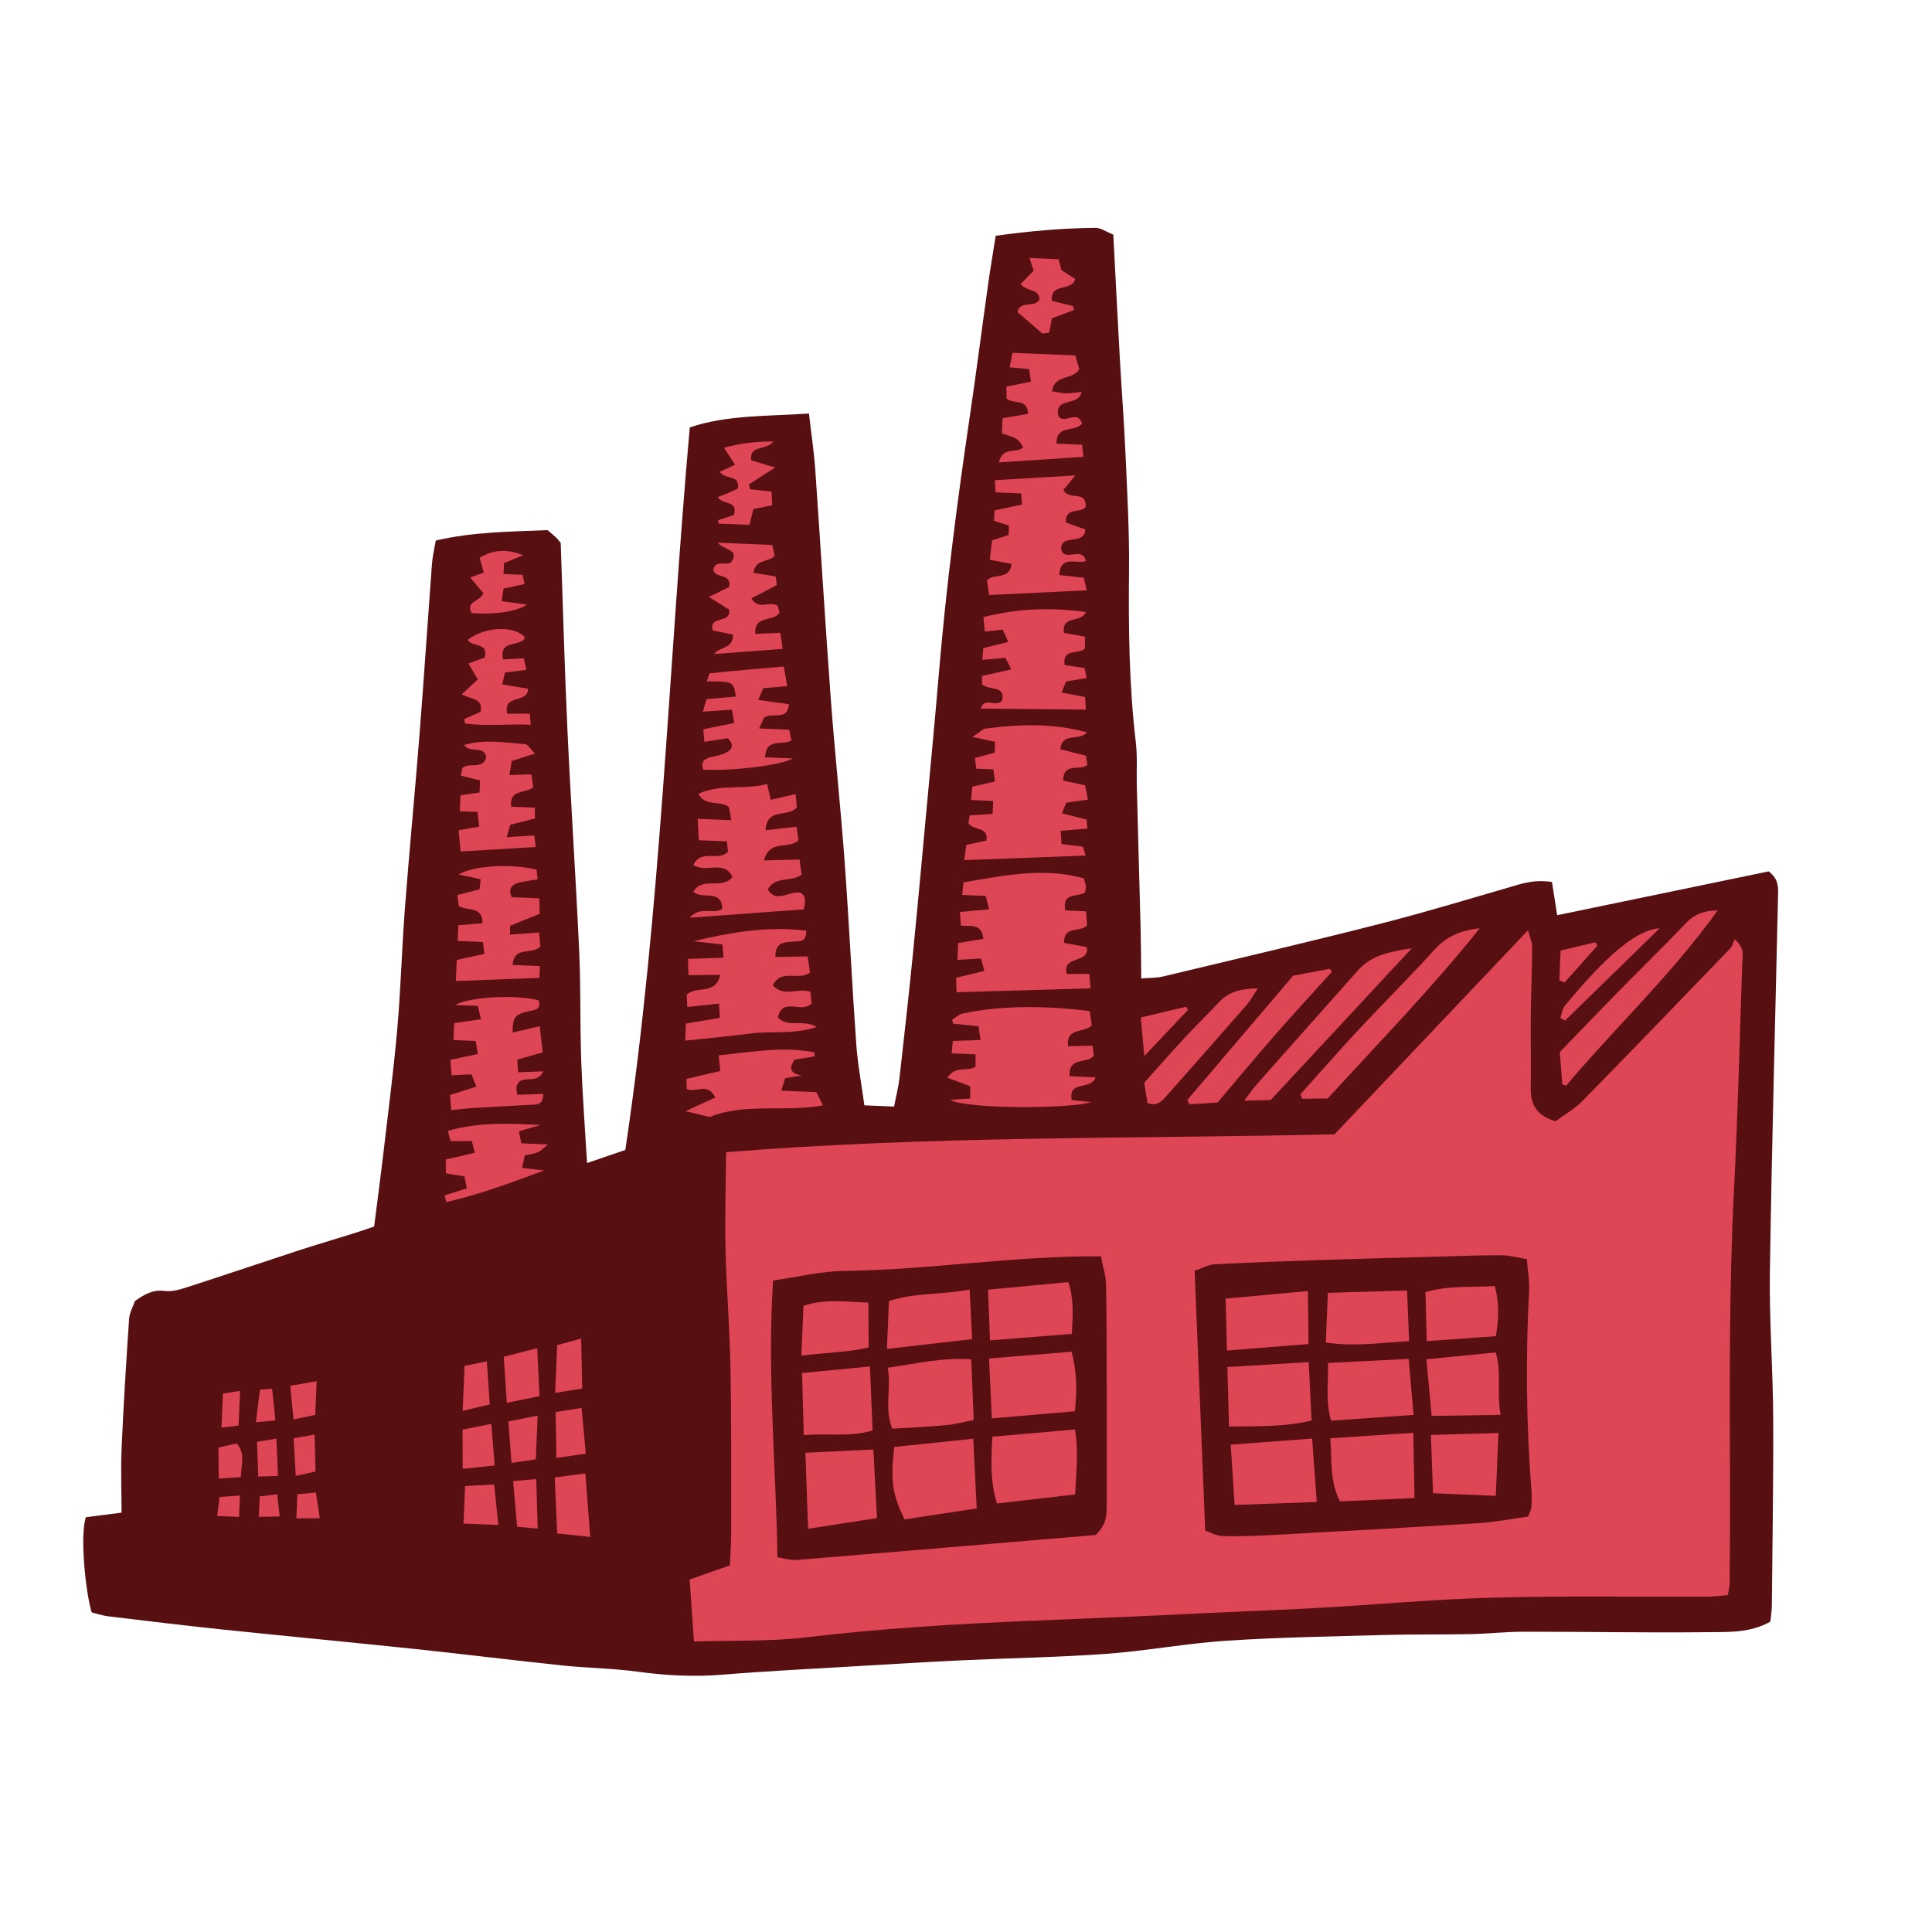 <svg version="1.1" id="svg" xmlns="http://www.w3.org/2000/svg" xmlns:xlink="http://www.w3.org/1999/xlink" x="0px" y="0px"
	 width="200px" height="200px" viewBox="0 0 200 200" enable-background="new 0 0 200 200" xml:space="preserve">
<path class="stroke" fill="#580f12"  d="M183.087,90.206c-7.122,1.476-14.449,2.995-21.89,4.536c-0.192-1.227-0.355-2.275-0.537-3.438
	c-1.278-0.207-2.382-0.044-3.506,0.281c-4.731,1.37-9.445,2.81-14.216,4.028c-7.486,1.911-15.011,3.671-22.526,5.468
	c-0.685,0.164-1.417,0.137-2.27,0.21c-0.022-1.831-0.023-3.395-0.062-4.958c-0.126-4.997-0.271-9.993-0.4-14.99
	c-0.04-1.506,0.075-3.028-0.102-4.516c-0.704-5.932-0.763-11.876-0.702-17.839c0.041-4.027-0.192-8.059-0.369-12.084
	c-0.141-3.216-0.395-6.426-0.574-9.641c-0.239-4.295-0.454-8.594-0.684-12.977c-0.758-0.302-1.304-0.705-1.844-0.7
	c-3.47,0.03-6.916,0.348-10.33,0.821c-0.289,1.827-0.556,3.37-0.772,4.92c-0.648,4.612-1.238,9.232-1.919,13.838
	c-1.301,8.808-2.443,17.633-3.189,26.508c-0.379,4.505-0.808,9.006-1.225,13.507c-0.479,5.182-0.948,10.365-1.463,15.543
	c-0.428,4.292-0.905,8.58-1.392,12.865c-0.105,0.936-0.348,1.854-0.562,2.965c-1.052-0.044-1.957-0.083-3.073-0.13
	c-0.295-2.176-0.693-4.255-0.842-6.353c-0.447-6.285-0.743-12.582-1.202-18.866c-0.414-5.667-1.025-11.319-1.443-16.986
	c-0.579-7.853-1.043-15.713-1.596-23.567c-0.132-1.889-0.418-3.768-0.654-5.842c-4.328,0.288-8.482,0.135-12.339,1.436
	c-2.226,25.091-2.963,50.021-6.67,74.795c-1.238,0.423-2.421,0.829-3.963,1.358c-0.222-3.792-0.485-7.19-0.604-10.595
	c-0.132-3.762-0.035-7.533-0.208-11.293c-0.35-7.656-0.863-15.305-1.219-22.961c-0.298-6.426-0.467-12.859-0.694-19.344
	c-0.153-0.179-0.313-0.4-0.507-0.588c-0.24-0.233-0.508-0.438-0.863-0.74c-3.824,0.165-7.693,0.171-11.565,1.081
	c-0.157,0.935-0.338,1.659-0.393,2.393c-0.438,5.876-0.822,11.754-1.285,17.628c-0.473,6.003-1.053,11.997-1.513,18.001
	c-0.32,4.166-0.426,8.35-0.792,12.511c-0.382,4.359-0.951,8.703-1.459,13.052c-0.286,2.439-0.614,4.874-0.938,7.427
	c-0.666,0.224-1.37,0.474-2.082,0.697c-1.958,0.613-3.929,1.189-5.879,1.826c-3.771,1.231-7.528,2.51-11.304,3.728
	c-0.772,0.249-1.631,0.521-2.401,0.418c-1.229-0.165-2.103,0.337-3.097,1.045c-0.193,0.57-0.56,1.202-0.604,1.855
	c-0.301,4.44-0.578,8.883-0.773,13.33c-0.098,2.235-0.009,4.48-0.004,6.718c-1.43,0.182-2.617,0.335-3.696,0.473
	c-0.64,1.941-0.024,7.766,0.595,9.851c0.535,0.13,1.121,0.337,1.722,0.41c3.944,0.474,7.889,0.953,11.84,1.367
	c6.609,0.691,13.227,1.311,19.835,2.007c5.107,0.538,10.203,1.176,15.311,1.711c2.586,0.27,5.202,0.292,7.775,0.642
	c2.933,0.4,5.84,0.558,8.798,0.316c4.64-0.376,9.293-0.607,13.94-0.883c3.619-0.216,7.238-0.435,10.859-0.605
	c4.99-0.235,9.991-0.309,14.971-0.672c4.16-0.303,8.285-1.087,12.446-1.358c5.458-0.355,10.934-0.443,16.403-0.594
	c2.94-0.082,5.883-0.029,8.825-0.088c1.847-0.037,3.691-0.249,5.538-0.249c6.298-0.004,12.597,0.119,18.894,0.048
	c2.209-0.025,4.521,0.112,6.624-1.096c0.057-0.599,0.149-1.138,0.154-1.676c0.06-6.508,0.173-13.016,0.138-19.524
	c-0.026-4.999-0.415-9.998-0.34-14.993c0.192-12.948,0.552-25.895,0.84-38.842C184.08,91.949,184.184,91.023,183.087,90.206z"/>
<path fill-rule="evenodd" clip-rule="evenodd" fill="#de4555" class="fill" d="M71.84,169.931c-0.168-2.41-0.306-4.373-0.448-6.415
	c1.278-0.453,2.614-0.926,4.168-1.475c0.044-1.038,0.128-2.114,0.128-3.19c-0.003-5.683,0.037-11.366-0.067-17.048
	c-0.076-4.171-0.415-8.335-0.515-12.507c-0.078-3.271,0.033-6.543,0.062-10.022c21.07-1.702,41.924-1.377,62.976-1.847
	c6.516-6.87,13.146-13.859,20.033-21.123c0.203,0.765,0.437,1.239,0.433,1.71c-0.016,2.397-0.119,4.793-0.144,7.19
	c-0.026,2.467,0.039,4.935-0.003,7.401c-0.029,1.721,0.61,2.905,2.569,3.467c0.855-0.637,1.943-1.25,2.784-2.105
	c5.128-5.223,10.204-10.497,15.281-15.77c0.232-0.241,0.313-0.625,0.475-0.964c1.104,0.951,0.808,1.75,0.785,2.43
	c-0.256,7.807-0.455,15.617-0.851,23.416c-0.525,10.341-0.45,20.684-0.416,31.029c0.012,3.289-0.015,6.577-0.039,9.865
	c-0.001,0.329-0.105,0.658-0.19,1.15c-0.768,0.059-1.501,0.161-2.235,0.164c-7.329,0.029-14.661-0.098-21.984,0.099
	c-6.081,0.163-12.15,0.72-18.227,1.064c-3.688,0.208-7.381,0.342-11.07,0.513c-2.666,0.123-5.33,0.26-7.995,0.376
	c-3.624,0.159-7.248,0.301-10.871,0.456c-7.655,0.327-15.294,0.778-22.914,1.691C79.719,169.945,75.801,169.8,71.84,169.931z
	 M113.963,130.049c-9.031-0.056-17.783,1.418-26.604,1.517c-2.361,0.026-4.715,0.62-7.327,0.989
	c-0.634,9.655,0.305,19.09,0.448,28.656c0.795,0.118,1.4,0.324,1.985,0.277c10.421-0.852,20.839-1.734,30.933-2.583
	c1.152-1.052,1.173-2.068,1.169-3.115c-0.015-3.211,0.007-6.422,0.001-9.632c-0.006-4.383,0.002-8.766-0.065-13.147
	C114.489,132.094,114.179,131.18,113.963,130.049z M123.668,131.549c0.364,8.929,0.724,17.735,1.097,26.891
	c0.481,0.162,1.138,0.556,1.803,0.575c1.776,0.048,3.558-0.026,5.334-0.122c7.036-0.383,14.073-0.768,21.105-1.213
	c1.747-0.11,3.481-0.455,5.172-0.685c0.165-0.43,0.322-0.678,0.345-0.935c0.046-0.543,0.063-1.097,0.02-1.639
	c-0.547-6.905-0.617-13.815-0.256-20.732c0.056-1.065-0.139-2.145-0.228-3.347c-0.993-0.161-1.784-0.391-2.577-0.396
	c-2.051-0.012-4.103,0.069-6.154,0.125c-4.105,0.113-8.212,0.22-12.318,0.355c-3.759,0.124-7.518,0.259-11.274,0.454
	C125.108,130.913,124.497,131.271,123.668,131.549z"/>
<path fill-rule="evenodd" clip-rule="evenodd" fill="#de4555" class="fill" d="M112.76,100.817c0.056,0.579,0.1,1.035,0.144,1.495
	c-4.624,0.134-9.171,0.266-13.882,0.404c-0.015-0.415-0.033-0.917-0.054-1.502c0.993-0.235,1.891-0.448,2.936-0.696
	c-0.13-0.483-0.226-0.834-0.35-1.296c-0.819,0.047-1.552,0.09-2.441,0.143c0.024-0.567,0.047-1.119,0.074-1.747
	c0.917-0.15,1.736-0.284,2.618-0.428c-0.199-1.691-1.377-1.239-2.339-1.375c-0.03-0.458-0.057-0.88-0.092-1.405
	c1.045-0.098,1.959-0.183,3.018-0.282c-0.143-0.565-0.236-0.934-0.349-1.381c-0.799-0.034-1.533-0.065-2.439-0.104
	c0.048-0.473,0.084-0.832,0.132-1.305c4.169-0.687,8.242-1.584,12.45-0.418c0.087,0.307,0.191,0.556,0.221,0.816
	c0.022,0.192-0.05,0.396-0.088,0.646c-0.698,0.521-2.436-0.066-2.03,1.865c0.68,0.029,1.335,0.057,2.144,0.091
	c0.042,0.604,0.075,1.104,0.1,1.467c-0.77,0.778-2.385-0.053-2.384,1.797c0.793,0.15,1.555,0.294,2.351,0.444
	c0.348,1.768-2.603,0.785-2.061,2.784C111.098,100.825,111.806,100.822,112.76,100.817z"/>
<path fill-rule="evenodd" clip-rule="evenodd" fill="#de4555" class="fill" d="M99.809,89.042c0.072-0.508,0.142-1.01,0.223-1.58
	c0.741-0.161,1.389-0.302,2.084-0.452c0.247-1.499-1.394-0.98-1.865-1.802c0.03-0.185,0.07-0.439,0.129-0.798
	c0.771-0.052,1.502-0.101,2.377-0.16c0.017-0.409,0.034-0.827,0.055-1.334c-0.809-0.034-1.472-0.062-2.288-0.096
	c0.047-0.474,0.089-0.902,0.137-1.393c0.812-0.183,1.525-0.344,2.33-0.525c-0.055-0.431-0.102-0.81-0.157-1.257
	c-0.618-0.026-1.144-0.049-1.77-0.075c-0.047-0.377-0.087-0.688-0.138-1.098c0.726-0.199,1.359-0.374,2.043-0.562
	c0.016-0.377,0.03-0.703,0.047-1.114c-0.642-0.14-1.266-0.277-2.343-0.514c0.701-0.447,1.031-0.822,1.401-0.868
	c3.442-0.432,6.877-0.584,10.469,0.406c-0.894,0.953-2.558-0.084-2.785,1.739c0.857,0.217,1.693,0.429,2.659,0.674
	c0.043,0.282,0.093,0.595,0.148,0.944c-0.761,0.68-2.49-0.337-2.507,1.629c0.673,0.144,1.366,0.293,2.26,0.484
	c0.088,0.413,0.19,0.892,0.315,1.484c-0.847,0.12-1.505,0.212-2.247,0.317c-0.119,0.285-0.239,0.578-0.456,1.101
	c0.895,0.226,1.663,0.42,2.554,0.646c0.022,0.255,0.049,0.561,0.083,0.945c-0.953,0.076-1.81,0.145-2.768,0.221
	c0.036,0.547,0.061,0.917,0.09,1.366c0.777,0.1,1.442,0.186,2.222,0.285c0.082,0.278,0.167,0.568,0.269,0.913
	C108.15,88.729,104.05,88.883,99.809,89.042z"/>
<path fill-rule="evenodd" clip-rule="evenodd" fill="#de4555" class="fill" d="M98.357,113.852c0.646-0.042,1.291-0.084,2.092-0.137
	c-0.009-0.488-0.018-0.908-0.025-1.276c-0.847-0.313-1.542-0.572-2.348-0.871c0.82-1.284,1.971-0.59,2.915-1.133
	c-0.001-0.336-0.003-0.764-0.005-1.29c-0.855-0.036-1.584-0.067-2.47-0.104c0.043-0.474,0.077-0.836,0.118-1.281
	c0.968-0.035,1.831-0.066,2.872-0.104c-0.084-0.565-0.146-0.977-0.211-1.414c-0.967-0.102-1.803-0.189-2.639-0.279
	c-0.03-0.134-0.06-0.268-0.089-0.402c0.353-0.22,0.68-0.56,1.062-0.639c4.332-0.897,8.682-0.798,13.175-0.259
	c0.084,0.577,0.159,1.078,0.219,1.481c-0.808,0.846-2.672,0.149-2.464,2.168c0.85-0.022,1.637-0.043,2.541-0.067
	c0.057,0.423,0.105,0.791,0.141,1.06c-0.783,0.862-2.656,0.048-2.513,2.106c0.863,0.036,1.69,0.071,2.688,0.114
	c-0.485,1.39-2.862,0.257-2.469,2.35c0.612,0.065,1.262,0.136,1.991,0.214C110.927,114.796,99.988,114.834,98.357,113.852z"/>
<path fill-rule="evenodd" clip-rule="evenodd" fill="#de4555" class="fill" d="M83.608,99.01c0.082,0.551,0.167,1.128,0.245,1.658
	c-1.16,0.915-3.005-0.441-3.845,1.334c1.129,1.255,2.53,0.242,3.884,0.654c0.044,0.416,0.097,0.904,0.13,1.211
	c-1.039,1.119-2.999-0.729-3.492,1.455c1.049,1.13,2.531,0.141,4.03,0.988c-2.468,0.818-4.689,0.396-6.818,0.674
	c-2.219,0.288-4.45,0.488-6.809,0.742c0.026-0.625,0.048-1.135,0.074-1.768c1.152-0.192,2.269-0.379,3.512-0.588
	c-0.031-0.562-0.056-0.983-0.083-1.479c-1.142,0.122-2.146,0.229-3.292,0.353c-0.023-0.526-0.042-0.957-0.056-1.272
	c1.029-0.986,2.967,0.117,3.469-2.057c-1.145,0.011-2.125,0.02-3.282,0.03c-0.019-0.523-0.036-1.012-0.059-1.68
	c1.304-0.046,2.438-0.085,3.683-0.129c-0.04-0.474-0.07-0.843-0.115-1.368c-1.053-0.117-2.023-0.225-2.994-0.333
	c3.85-0.928,7.692-1.571,11.672-1.098c0.046,1.289-0.794,1.085-1.397,1.14c-0.896,0.082-1.829,0.058-1.795,1.589
	C81.369,99.048,82.422,99.03,83.608,99.01z"/>
<path fill-rule="evenodd" clip-rule="evenodd" fill="#de4555" class="fill" d="M83.198,94.138c-3.828,0.281-7.606,0.558-11.826,0.867
	c1.227-1.284,2.358-0.277,3.391-0.911c-0.003-2.101-2.116-0.926-2.982-1.787c0.923-1.627,2.945-0.148,4.043-1.522
	c-0.843-1.838-2.736-0.343-4.047-1.25c0.774-1.671,2.582-0.333,3.584-1.354c-0.026-0.257-0.066-0.632-0.112-1.079
	c-0.977-0.041-1.845-0.077-2.915-0.123c-0.035-0.685-0.068-1.331-0.113-2.217c1.183,0.05,2.234,0.095,3.491,0.148
	c-0.127-0.679-0.205-1.093-0.255-1.36c-0.981-0.761-2.366,0.035-3.17-1.38c2.382-1.064,4.808-0.375,7.126-1.009
	c0.147,0.652,0.245,1.083,0.371,1.636c0.851-0.197,1.613-0.375,2.568-0.595c0.063,0.594,0.114,1.075,0.146,1.362
	c-0.961,1.135-3.096-0.036-3.246,2.375c1.099-0.122,2.073-0.23,3.207-0.356c0.076,0.551,0.144,1.039,0.195,1.407
	c-1.051,0.996-2.986-0.15-3.565,2.08c1.299-0.031,2.401-0.058,3.678-0.088c0.078,0.552,0.156,1.102,0.221,1.568
	c-1.149,0.817-2.702,0.093-3.518,1.524c0.919,1.45,2.06,0.191,3.341,0.323C83.444,92.664,83.396,93.351,83.198,94.138z"/>
<path fill-rule="evenodd" clip-rule="evenodd" fill="#de4555" class="fill" d="M111.328,49.214c-0.588,0.71-0.944,1.139-1.239,1.495
	c0.525,1.164,2.409-0.015,2.299,1.75c-0.485,0.737-2.111-0.06-2.054,1.634c0.605,0.213,1.266,0.445,2.015,0.709
	c-0.05,1.723-2.518,0.399-2.499,2.012c0.295,1.475,2.195-0.362,2.558,1.262c-0.974,0.378-2.578-0.71-2.768,1.449
	c0.847,0.093,1.625,0.179,2.556,0.281c0.083,0.37,0.177,0.791,0.293,1.305c-3.396,0.164-6.652,0.32-10.101,0.485
	c-0.065-0.461-0.144-1.027-0.215-1.529c0.76-0.785,2.301,0.044,2.549-1.688c-0.709-0.135-1.398-0.267-2.263-0.432
	c0.074-0.625,0.149-1.272,0.235-2c0.592-0.196,1.15-0.381,1.717-0.569c0.014-0.34,0.025-0.604,0.041-0.977
	c-0.505-0.157-0.994-0.308-1.549-0.479c0.014-0.326,0.027-0.651,0.046-1.081c0.903-0.193,1.821-0.389,2.859-0.611
	c-0.036-0.406-0.065-0.764-0.1-1.151c-0.939-0.04-1.734-0.073-2.655-0.112c-0.017-0.346-0.031-0.653-0.06-1.258
	C105.73,49.548,108.365,49.39,111.328,49.214z"/>
<path fill-rule="evenodd" clip-rule="evenodd" fill="#de4555" class="fill" d="M103.809,65.183c-0.667,0.069-1.198,0.125-1.866,0.193
	c-0.048-0.493-0.089-0.927-0.143-1.493c3.534-0.909,6.981-1.011,10.621-0.535c-0.542,1.211-2.551,0.284-2.279,2.172
	c0.669,0.118,1.368,0.243,2.175,0.386c0.001,0.447,0.002,0.833,0.004,1.23c-0.646,0.658-2.358-0.093-2.117,1.709
	c0.661,0.098,1.317,0.196,2.074,0.31c0.062,0.299,0.126,0.611,0.215,1.038c-0.731,0.12-1.383,0.227-2.136,0.35
	c-0.125,0.311-0.265,0.659-0.46,1.145c0.87,0.169,1.581,0.307,2.429,0.471c0.025,0.409,0.052,0.842,0.08,1.298
	c-3.675-0.035-7.23-0.069-10.882-0.104c0.439-1.278,1.52-0.073,2.204-0.819c0.424-1.633-1.404-1.025-2.059-1.693
	c-0.003-0.225-0.006-0.484-0.01-0.865c0.978-0.22,1.919-0.431,3.025-0.68c-0.277-0.555-0.419-0.84-0.597-1.196
	c-0.783,0.065-1.512,0.127-2.408,0.202c0.043-0.463,0.077-0.821,0.114-1.215c0.864-0.209,1.639-0.398,2.585-0.629
	C104.152,65.953,103.98,65.569,103.809,65.183z"/>
<path fill-rule="evenodd" clip-rule="evenodd" fill="#de4555" class="fill" d="M56.182,108.939c-1.044,0.299-1.808,0.518-2.639,0.756
	c0.041,0.531,0.069,0.905,0.1,1.305c0.878-0.032,1.638-0.061,2.612-0.096c-0.653,1.271-1.663,0.522-2.478,1.048
	c-0.032,0.049-0.237,0.254-0.299,0.495c-0.06,0.235,0.028,0.508,0.062,0.88c0.933-0.03,1.777-0.059,2.686-0.088
	c0.038,1.213-0.729,1.097-1.374,1.134c-1.979,0.111-3.958,0.211-5.936,0.331c-0.675,0.041-1.347,0.126-2.198,0.208
	c-0.049-0.548-0.092-1.036-0.138-1.562c0.975-0.306,1.795-0.564,2.741-0.861c-0.211-0.516-0.355-0.865-0.521-1.274
	c-0.671,0.035-1.269,0.065-2.054,0.106c-0.042-0.543-0.079-1.026-0.124-1.605c0.991-0.211,1.84-0.392,2.839-0.605
	c-0.08-0.492-0.147-0.904-0.219-1.345c-0.801-0.033-1.471-0.062-2.3-0.097c0.024-0.579,0.048-1.139,0.074-1.758
	c0.946-0.136,1.793-0.258,2.773-0.398c-0.129-0.551-0.215-0.919-0.323-1.377c-0.768-0.032-1.469-0.062-2.363-0.1
	c1.567-0.875,6.489-1.088,8.654-0.48c0.297,0.902-0.284,0.976-0.955,1.118c-1.512,0.318-1.738,0.637-1.738,2.212
	c0.852-0.198,1.68-0.39,2.808-0.651C55.983,107.195,56.077,108.019,56.182,108.939z"/>
<path fill-rule="evenodd" clip-rule="evenodd" fill="#de4555" class="fill" d="M52.795,96.748c1.064-0.076,1.928-0.137,3.015-0.214
	c0.047,0.533,0.095,1.073,0.127,1.442c-0.924,0.931-2.703-0.102-2.872,1.915c0.958,0.04,1.851,0.078,2.825,0.119
	c-0.02,0.451-0.032,0.764-0.052,1.218c-2.832,0.107-5.657,0.213-8.65,0.327c0.034-0.786,0.06-1.422,0.093-2.185
	c0.924-0.201,1.836-0.399,2.863-0.623c-0.055-0.432-0.103-0.799-0.159-1.231c-0.885-0.038-1.68-0.071-2.607-0.11
	c0.021-0.52,0.043-1.017,0.068-1.626c0.886-0.073,1.667-0.138,2.506-0.208c0.009-1.817-1.55-1.228-2.465-1.772
	c-0.036-0.305-0.082-0.685-0.138-1.148c0.792-0.202,1.499-0.382,2.294-0.584c0.036-0.337,0.07-0.648,0.114-1.054
	c-0.779-0.165-1.471-0.312-2.284-0.483c1.51-0.933,5.414-1.15,8.071-0.505c0.031,0.282,0.065,0.598,0.109,1.002
	c-0.749,0.135-1.418,0.199-2.052,0.386c-0.68,0.199-0.997,0.662-0.635,1.464c0.912,0.039,1.83,0.078,2.865,0.121
	c0.015,0.623,0.026,1.137,0.037,1.612c-1.089,0.431-2.068,0.804-3.026,1.222C52.765,95.866,52.818,96.207,52.795,96.748z"/>
<path fill-rule="evenodd" clip-rule="evenodd" fill="#de4555" class="fill" d="M112.016,43.846c-0.782,0.962-2.67,0.046-2.647,2.078
	c0.882,0.037,1.712,0.073,2.651,0.112c0.042,0.396,0.082,0.759,0.134,1.254c-2.954,0.197-5.768,0.385-8.746,0.583
	c0.373-1.737,1.864-0.874,2.506-1.565c-0.54-0.909-0.54-0.909-2.196-1.438c0.021-0.494,0.043-1.007,0.066-1.575
	c0.944-0.163,1.78-0.307,2.638-0.455c-0.046-1.677-1.521-0.921-2.225-1.598c-0.003-0.292-0.008-0.676-0.014-1.217
	c0.837-0.171,1.614-0.329,2.537-0.519c-0.058-0.403-0.119-0.814-0.189-1.295c-0.711-0.066-1.298-0.121-2.012-0.188
	c0.098-0.501,0.171-0.88,0.292-1.498c2.123,0.089,4.208,0.177,6.502,0.274c0.124,0.423,0.288,0.978,0.413,1.408
	c-0.693,1.223-2.54,0.453-2.828,2.298c0.478,0.075,0.951,0.2,1.426,0.211c0.506,0.01,1.015-0.086,1.63-0.147
	c-0.242,1.57-2.936,0.466-2.363,2.545C110.212,43.925,111.535,42.373,112.016,43.846z"/>
<path fill-rule="evenodd" clip-rule="evenodd" fill="#de4555" class="fill" d="M72.753,73.672c0.186-0.625,0.278-0.934,0.389-1.306
	c1.048-0.089,2.037-0.173,3.04-0.257c-0.269-1.561-0.269-1.561-3.003-1.578c0.122-0.326,0.199-0.823,0.326-0.836
	c2.494-0.261,4.995-0.466,7.633-0.695c0.138,0.777,0.238,1.337,0.361,2.03c-0.914,0.076-1.646,0.139-2.479,0.208
	c-0.136,0.315-0.283,0.656-0.528,1.224c1.158,0.158,2.126,0.291,3.186,0.435c-0.201,1.808-1.639,0.773-2.578,1.39
	c-0.071,0.154-0.251,0.542-0.519,1.122c1.14,0.047,2.066,0.086,3.11,0.13c0.089,0.399,0.168,0.755,0.246,1.108
	c-0.94,0.594-2.651-0.343-2.732,1.746c0.87,0.038,1.708,0.073,2.849,0.121c-1.243,0.746-6.494,1.324-9.25,1.159
	c-0.255-0.719,0.013-1.114,0.753-1.286c0.528-0.122,1.081-0.215,1.56-0.451c0.639-0.314,0.949-0.804,0.217-1.517
	c-0.719,0.113-1.5,0.235-2.417,0.379c-0.042-0.487-0.075-0.856-0.115-1.308c1.08-0.215,2.069-0.412,3.204-0.639
	c-0.083-0.485-0.153-0.898-0.236-1.386C74.778,73.534,73.921,73.593,72.753,73.672z"/>
<path fill-rule="evenodd" clip-rule="evenodd" fill="#de4555" class="fill" d="M73.465,115.631c-0.921-0.221-1.568-0.376-2.503-0.601
	c1.146-0.529,2.093-0.964,3.082-1.42c-0.805-1.625-1.993-0.43-2.951-0.876c-0.007-0.264-0.017-0.581-0.03-1.049
	c1.164-0.27,2.266-0.526,3.501-0.813c-0.057-0.54-0.108-1.035-0.17-1.623c3.309-0.323,6.607-0.961,9.918-0.309
	c0.007,0.138,0.015,0.276,0.023,0.415c-0.708,0.115-1.416,0.229-2.083,0.338c-0.634,0.933-0.404,1.441,0.735,1.641
	c-0.62,0.103-1.117,0.185-1.709,0.282c-0.108,0.35-0.22,0.706-0.401,1.289c1.295,0.056,2.402,0.102,3.638,0.154
	c0.178,0.362,0.372,0.758,0.672,1.373C81.155,115.155,77.106,114.142,73.465,115.631z"/>
<path fill-rule="evenodd" clip-rule="evenodd" fill="#de4555" class="fill" d="M55.382,78.011c-1.05,0.335-1.685,0.538-2.415,0.77
	c-0.069,0.438-0.137,0.87-0.229,1.456c0.832-0.028,1.487-0.049,2.277-0.076c0.067,0.488,0.127,0.924,0.182,1.329
	c-0.787,0.7-2.496,0.153-2.278,2.019c0.791,0.034,1.56,0.066,2.446,0.103c0.004,0.403,0.008,0.715,0.013,1.115
	c-0.86,0.221-1.642,0.422-2.557,0.657c-0.084,0.29-0.186,0.646-0.37,1.282c1.041-0.067,1.877-0.121,2.856-0.185
	c0.054,0.42,0.1,0.776,0.154,1.203c-2.625,0.155-5.112,0.304-7.782,0.463c-0.078-0.847-0.136-1.483-0.202-2.206
	c0.757-0.129,1.344-0.23,2.127-0.365c-0.061-0.539-0.114-1.014-0.17-1.522c-0.703-0.03-1.217-0.051-1.838-0.077
	c0.024-0.565,0.045-1.077,0.069-1.653c0.687-0.1,1.276-0.185,1.979-0.285c0.018-0.426,0.034-0.792,0.053-1.243
	c-0.665-0.168-1.302-0.33-1.985-0.502c0.065-0.345,0.115-0.599,0.152-0.801c0.772-0.625,2.109,0.215,2.476-1.108
	c-0.266-1.289-1.617-0.347-2.306-1.261c2.179-0.637,4.27-0.241,6.335-0.095C54.642,77.048,54.883,77.509,55.382,78.011z"/>
<path fill-rule="evenodd" clip-rule="evenodd" fill="#de4555" class="fill" d="M134.613,113.286c2.042-2.271,4.052-4.571,6.134-6.805
	c2.56-2.746,5.235-5.386,7.75-8.172c1.272-1.411,2.815-2.02,4.688-2.22c-4.912,6.155-10.393,11.781-15.739,17.623
	c-0.892,0.011-1.764,0.02-2.637,0.03C134.744,113.589,134.678,113.438,134.613,113.286z"/>
<path fill-rule="evenodd" clip-rule="evenodd" fill="#de4555" class="fill" d="M81.015,67.173c-2.542,0.191-4.815,0.362-7.09,0.532
	c0.605-0.814,1.947-0.475,1.96-2.007c-0.69-0.143-1.38-0.284-2.103-0.434c-0.439-1.608,1.913-0.631,1.702-2.145
	c-0.515-0.325-1.18-0.747-2.103-1.332c0.924-0.448,1.545-0.75,2.104-1.021c0.276-1.479-1.497-0.834-1.642-1.796
	c0.265-1.141,1.347-0.295,1.878-0.804c0.847-1.316-0.737-1.18-1.434-1.992c2.07,0.087,3.796,0.16,5.649,0.239
	c0.096,0.39,0.187,0.756,0.273,1.111c-0.628,0.727-2.045,0.305-2.198,1.771c0.744,0.125,1.443,0.242,2.287,0.383
	c0.037,0.271,0.081,0.58,0.124,0.887c-0.908,0.474-1.743,0.909-2.639,1.377c0.833,1.33,1.862,0.163,2.728,0.79
	c0.04,0.151,0.124,0.458,0.186,0.689c-0.643,1.039-2.622,0.162-2.519,2.2c0.797-0.036,1.574-0.07,2.603-0.116
	C80.85,66,80.922,66.518,81.015,67.173z"/>
<path fill-rule="evenodd" clip-rule="evenodd" fill="#de4555" class="fill" d="M46.036,123.738c0.729-0.229,1.457-0.458,2.291-0.719
	c-0.082-0.42-0.155-0.794-0.241-1.232c-0.638-0.107-1.222-0.206-1.926-0.323c-0.004-0.457-0.01-0.842-0.017-1.429
	c0.981-0.228,1.934-0.448,3.006-0.696c-0.104-0.413-0.194-0.771-0.305-1.217c-0.751,0.002-1.415,0.005-2.21,0.008
	c-0.068-0.273-0.143-0.573-0.266-1.062c3.194-0.931,6.384-0.767,9.618-0.615c-0.724,0.21-1.447,0.421-2.275,0.662
	c0.092,0.444,0.166,0.803,0.258,1.243c0.925,0.039,1.746,0.074,2.741,0.116c-0.973,0.879-0.973,0.879-2.379,1.115
	c-0.076,0.353-0.166,0.763-0.284,1.305c0.869,0.104,1.574,0.189,2.276,0.274c-3.369,1.244-6.683,2.492-10.131,3.272
	C46.138,124.205,46.088,123.972,46.036,123.738z"/>
<path fill-rule="evenodd" clip-rule="evenodd" fill="#de4555" class="fill" d="M146.154,98.161c-4.945,5.318-9.687,10.417-14.606,15.707
	c-0.601,0.016-1.473,0.04-2.749,0.074c0.588-0.769,0.912-1.253,1.296-1.686c3.494-3.946,6.995-7.885,10.501-11.821
	C142.01,98.848,143.929,98.515,146.154,98.161z"/>
<path fill-rule="evenodd" clip-rule="evenodd" fill="#de4555" class="fill" d="M177.813,94.244c-4.774,6.666-10.592,12.091-15.686,18.148
	c-0.132-0.055-0.263-0.108-0.395-0.163c-0.084-1.055-0.17-2.11-0.267-3.314c1.94-2.007,3.871-4.027,5.827-6.019
	c2.39-2.436,4.836-4.818,7.188-7.29C175.342,94.701,176.293,94.265,177.813,94.244z"/>
<path fill-rule="evenodd" clip-rule="evenodd" fill="#de4555" class="fill" d="M133.867,101.003c1.233-0.234,2.497-0.472,3.76-0.711
	c0.086,0.1,0.171,0.2,0.257,0.3c-1.964,2.176-3.954,4.327-5.882,6.533c-1.981,2.266-3.904,4.585-5.958,7.007
	c-0.929,0.059-1.913,0.121-2.896,0.182c-0.086-0.142-0.171-0.283-0.256-0.424C126.492,109.661,130.093,105.434,133.867,101.003z"/>
<path fill-rule="evenodd" clip-rule="evenodd" fill="#de4555" class="fill" d="M49.464,70.333c-0.347-0.584-0.645-1.088-0.974-1.642
	c0.65-0.24,1.205-0.446,1.69-0.625c0.406-1.659-1.393-1.022-1.749-1.836c1.741-1.387,4.907-1.498,5.92-0.232
	c-0.431,1.032-2.729,0.127-2.276,2.264c0.712-0.04,1.367-0.076,2.147-0.12c0.089,0.389,0.168,0.735,0.273,1.193
	c-0.803,0.106-1.459,0.193-2.218,0.294c-0.088,0.374-0.173,0.731-0.287,1.211c0.967,0.167,1.804,0.312,2.674,0.461
	c0,1.585-2.64,0.498-2.15,2.587c0.707-0.004,1.468-0.008,2.325-0.013c0.03,0.336,0.058,0.648,0.103,1.15
	c-2.349-0.099-4.593,0.176-6.814-0.137c-0.019-0.153-0.039-0.308-0.058-0.462c0.573-0.252,1.146-0.503,1.68-0.738
	c0.292-1.416-0.969-1.271-1.949-1.812C48.415,71.307,48.853,70.9,49.464,70.333z"/>
<path fill-rule="evenodd" clip-rule="evenodd" fill="#de4555" class="fill" d="M118.779,114.184c-0.093-0.601-0.195-1.259-0.325-2.098
	c1.321-1.474,2.664-3.015,4.053-4.514c1.209-1.306,2.482-2.554,3.704-3.849c1.012-1.071,2.266-1.384,3.994-1.405
	c-0.47,0.712-0.74,1.241-1.118,1.674c-2.746,3.146-5.515,6.272-8.277,9.403C120.311,113.961,119.825,114.567,118.779,114.184z"/>
<path fill-rule="evenodd" clip-rule="evenodd" fill="#de4555" class="fill" d="M76.095,48.108c-0.518-0.789-0.8-1.219-1.152-1.756
	c1.631-0.443,3.147-0.652,5.128-0.65c-0.875,1.03-2.486,0.29-2.308,1.95c0.675,0.202,1.4,0.421,2.482,0.746
	c-1.104,0.711-1.914,1.233-2.724,1.754c0.048,0.165,0.095,0.33,0.143,0.494c0.693,0.079,1.388,0.159,2.206,0.252
	c0.021,0.42,0.043,0.861,0.07,1.405c-0.675,0.138-1.255,0.257-1.947,0.398c-0.123,0.489-0.25,0.994-0.413,1.636
	c-1.041-0.044-2.12-0.089-3.199-0.135c-0.016-0.115-0.032-0.23-0.048-0.345c0.57-0.191,1.141-0.382,1.647-0.552
	c0.429-1.563-1.193-1.006-1.681-1.845c0.407-0.158,0.747-0.276,1.076-0.418c0.36-0.156,0.711-0.334,1.012-0.476
	c0.205-1.488-1.209-0.822-1.886-1.726C74.962,48.631,75.447,48.408,76.095,48.108z"/>
<path fill-rule="evenodd" clip-rule="evenodd" fill="#de4555" class="fill" d="M108.896,32.954c-0.099,0.506-0.186,0.958-0.29,1.49
	c-0.304,0.037-0.632,0.077-0.7,0.085c-0.965-0.833-1.753-1.513-2.575-2.222c0.25-1.277,1.804-0.352,2.281-1.329
	c-0.054-1.1-1.289-0.768-1.971-1.564c0.441-0.453,0.864-0.886,1.36-1.396c-0.106-0.333-0.24-0.75-0.42-1.312
	c1.08,0.046,2.008,0.085,3.007,0.127c0.109,0.421,0.206,0.797,0.294,1.139c0.503,0.319,0.981,0.624,1.427,0.908
	c-0.388,1.398-2.591,0.298-2.423,2.262c0.718,0.179,1.459,0.363,2.202,0.546c0.032,0.134,0.063,0.268,0.095,0.403
	C110.497,32.35,109.809,32.61,108.896,32.954z"/>
<path fill-rule="evenodd" clip-rule="evenodd" fill="#de4555" class="fill" d="M52.123,59.42c0.688,0.029,1.28,0.054,1.979,0.083
	c0.057,0.267,0.119,0.565,0.201,0.958c-0.76,0.164-1.409,0.306-2.178,0.472c-0.065,0.436-0.129,0.86-0.194,1.299
	c0.872,0.12,1.594,0.218,2.614,0.357c-1.149,0.77-3.402,1.042-5.72,0.882c-0.666-1.225,0.821-1.142,1.211-2.06
	c-0.357-0.429-0.801-0.961-1.361-1.633c0.463-0.166,0.863-0.308,1.409-0.504c-0.134-0.469-0.271-0.945-0.438-1.531
	c1.385-0.845,2.856-0.949,4.518-0.262c-0.627,0.253-1.252,0.505-1.99,0.803C52.157,58.604,52.142,58.971,52.123,59.42z"/>
<path fill-rule="evenodd" clip-rule="evenodd" fill="#de4555" class="fill" d="M60.599,152.528c0.168,2.227,0.32,4.238,0.497,6.574
	c-1.24-0.129-2.264-0.236-3.414-0.358c-0.087-1.992-0.166-3.808-0.252-5.799C58.542,152.798,59.448,152.68,60.599,152.528z"/>
<path fill-rule="evenodd" clip-rule="evenodd" fill="#de4555" class="fill" d="M55.849,144.532c-1.145,0.232-2.113,0.429-3.382,0.687
	c-0.109-1.636-0.206-3.085-0.319-4.772c1.144-0.291,2.144-0.545,3.465-0.882C55.698,141.362,55.771,142.881,55.849,144.532z"/>
<path fill-rule="evenodd" clip-rule="evenodd" fill="#de4555" class="fill" d="M161.525,105.372c0.153-0.426,0.205-0.938,0.477-1.268
	c4.288-5.203,7.432-7.873,9.803-8.005c-3.437,3.352-6.619,6.455-9.801,9.559C161.844,105.562,161.685,105.467,161.525,105.372z"/>
<path fill-rule="evenodd" clip-rule="evenodd" fill="#de4555" class="fill" d="M48.144,153.833c1.174-0.063,1.983-0.106,3.013-0.163
	c0.139,1.36,0.272,2.675,0.427,4.197c-1.256-0.053-2.354-0.1-3.604-0.152C48.035,156.43,48.087,155.196,48.144,153.833z"/>
<path fill-rule="evenodd" clip-rule="evenodd" fill="#de4555" class="fill" d="M51.21,151.707c-1.278,0.133-2.143,0.223-3.31,0.344
	c-0.007-1.418-0.013-2.672-0.02-4.057c0.985-0.196,1.83-0.365,2.979-0.594C50.982,148.904,51.088,150.21,51.21,151.707z"/>
<path fill-rule="evenodd" clip-rule="evenodd" fill="#de4555" class="fill" d="M57.471,144.196c0.075-1.768,0.137-3.235,0.209-4.95
	c0.625-0.171,1.375-0.377,2.479-0.679c0.039,1.793,0.074,3.369,0.114,5.169C59.376,143.884,58.614,144.009,57.471,144.196z"/>
<path fill-rule="evenodd" clip-rule="evenodd" fill="#de4555" class="fill" d="M60.642,150.482c-1.116,0.164-1.964,0.289-3.04,0.448
	c-0.029-1.653-0.055-3.114-0.085-4.753c0.893-0.143,1.675-0.267,2.693-0.429C60.353,147.318,60.485,148.768,60.642,150.482z"/>
<path fill-rule="evenodd" clip-rule="evenodd" fill="#de4555" class="fill" d="M52.95,151.438c-0.116-1.545-0.211-2.81-0.324-4.295
	c1.001-0.196,1.895-0.371,3.034-0.595c-0.066,1.562-0.124,2.933-0.191,4.518C54.711,151.179,53.905,151.298,52.95,151.438z"/>
<path fill-rule="evenodd" clip-rule="evenodd" fill="#de4555" class="fill" d="M47.895,146.051c0.073-1.744,0.132-3.134,0.197-4.663
	c0.764-0.155,1.448-0.293,2.309-0.467c0.105,1.574,0.194,2.897,0.298,4.466C49.882,145.58,49.073,145.772,47.895,146.051z"/>
<path fill-rule="evenodd" clip-rule="evenodd" fill="#de4555" class="fill" d="M55.66,158.237c-0.82-0.072-1.392-0.123-2.126-0.186
	c-0.14-1.582-0.269-3.046-0.417-4.726c0.858-0.076,1.495-0.132,2.396-0.21C55.563,154.874,55.609,156.46,55.66,158.237z"/>
<path fill-rule="evenodd" clip-rule="evenodd" fill="#de4555" class="fill" d="M118.092,105.33c1.739-0.412,3.22-0.765,4.701-1.116
	c0.063,0.108,0.128,0.217,0.191,0.326c-1.381,1.459-2.76,2.918-4.524,4.782C118.315,107.741,118.215,106.656,118.092,105.33z"/>
<path fill-rule="evenodd" clip-rule="evenodd" fill="#de4555" class="fill" d="M32.634,146.467c-0.72,0.152-1.352,0.287-2.251,0.477
	c-0.115-1.21-0.215-2.24-0.335-3.487c0.953-0.165,1.77-0.306,2.733-0.472C32.728,144.243,32.683,145.293,32.634,146.467z"/>
<path fill-rule="evenodd" clip-rule="evenodd" fill="#de4555" class="fill" d="M161.422,101.479c0.041-0.976,0.083-1.952,0.13-3.084
	c1.164-0.274,2.378-0.559,3.593-0.846c0.074,0.115,0.148,0.229,0.221,0.344c-1.138,1.275-2.275,2.55-3.413,3.826
	C161.776,101.64,161.599,101.56,161.422,101.479z"/>
<path fill-rule="evenodd" clip-rule="evenodd" fill="#de4555" class="fill" d="M30.394,148.889c0.831-0.145,1.352-0.234,2.17-0.376
	c0.036,1.291,0.066,2.463,0.103,3.815c-0.638,0.142-1.188,0.263-2.053,0.454C30.537,151.41,30.47,150.243,30.394,148.889z"/>
<path fill-rule="evenodd" clip-rule="evenodd" fill="#de4555" class="fill" d="M22.617,149.847c0.823-0.185,1.34-0.302,1.889-0.425
	c0.944,1.064,0.448,2.208,0.431,3.484c-0.707,0.048-1.352,0.09-2.292,0.153C22.636,151.922,22.626,150.96,22.617,149.847z"/>
<path fill-rule="evenodd" clip-rule="evenodd" fill="#de4555" class="fill" d="M26.609,149.25c0.711-0.117,1.22-0.2,2.008-0.328
	c0.054,1.33,0.102,2.502,0.158,3.866c-0.736,0.023-1.296,0.041-2.04,0.064C26.689,151.553,26.65,150.435,26.609,149.25z"/>
<path fill-rule="evenodd" clip-rule="evenodd" fill="#de4555" class="fill" d="M23.075,144.262c0.722-0.114,1.171-0.185,1.776-0.279
	c-0.052,1.239-0.099,2.354-0.151,3.592c-0.598,0.072-1.103,0.132-1.774,0.213C22.979,146.564,23.022,145.511,23.075,144.262z"/>
<path fill-rule="evenodd" clip-rule="evenodd" fill="#de4555" class="fill" d="M30.784,154.682c0.565-0.051,1.147-0.103,1.915-0.171
	c0.133,0.872,0.251,1.642,0.407,2.658c-0.835,0.004-1.53,0.007-2.426,0.011C30.716,156.292,30.748,155.535,30.784,154.682z"/>
<path fill-rule="evenodd" clip-rule="evenodd" fill="#de4555" class="fill" d="M22.488,156.933c0.091-0.766,0.153-1.28,0.233-1.968
	c0.699-0.047,1.328-0.091,2.115-0.145c-0.035,0.822-0.061,1.45-0.094,2.208C24.018,156.998,23.383,156.971,22.488,156.933z"/>
<path fill-rule="evenodd" clip-rule="evenodd" fill="#de4555" class="fill" d="M26.913,143.849c0.532-0.034,0.844-0.053,1.258-0.079
	c0.114,1.094,0.217,2.093,0.339,3.271c-0.623,0.059-1.188,0.111-2.022,0.189C26.638,146.032,26.762,145.051,26.913,143.849z"/>
<path fill-rule="evenodd" clip-rule="evenodd" fill="#de4555" class="fill" d="M28.694,154.689c0.091,0.806,0.163,1.437,0.261,2.294
	c-0.838,0.014-1.457,0.024-2.161,0.035c0.032-0.773,0.057-1.355,0.089-2.11C27.438,154.842,27.989,154.775,28.694,154.689z"/>
<path fill-rule="evenodd" clip-rule="evenodd" fill="#de4555" class="fill" d="M92.57,149.785c2.625-0.272,5.31-0.55,8.182-0.847
	c0.119,2.412,0.231,4.687,0.355,7.214c-2.595,0.394-5.062,0.769-7.475,1.134C92.363,154.646,92.18,153.362,92.57,149.785z"/>
<path fill-rule="evenodd" clip-rule="evenodd" fill="#de4555" class="fill" d="M111.299,154.703c-2.812,0.326-5.378,0.624-8.095,0.939
	c-0.681-2.226-0.624-4.429-0.471-6.916c2.892-0.254,5.646-0.496,8.542-0.75C111.68,150.35,111.396,152.433,111.299,154.703z"/>
<path fill-rule="evenodd" clip-rule="evenodd" fill="#de4555" class="fill" d="M100.801,146.992c-1.115,0.218-1.969,0.46-2.837,0.539
	c-1.833,0.166-3.673,0.247-5.591,0.368c-0.865-2.107-0.077-4.145-0.479-6.312c2.956-0.41,5.643-1.088,8.646-0.868
	C100.629,142.87,100.713,144.885,100.801,146.992z"/>
<path fill-rule="evenodd" clip-rule="evenodd" fill="#de4555" class="fill" d="M102.68,146.832c-0.104-2.172-0.194-4.047-0.297-6.201
	c2.933-0.242,5.679-0.467,8.548-0.704c0.549,2.077,0.576,3.994,0.336,6.165C108.469,146.333,105.72,146.569,102.68,146.832z"/>
<path fill-rule="evenodd" clip-rule="evenodd" fill="#de4555" class="fill" d="M90.789,157.152c-2.579,0.4-4.768,0.74-7.137,1.107
	c-0.094-2.71-0.181-5.194-0.274-7.872c2.427-0.116,4.629-0.22,7.031-0.334C90.545,152.572,90.666,154.85,90.789,157.152z"/>
<path fill-rule="evenodd" clip-rule="evenodd" fill="#de4555" class="fill" d="M83.208,148.574c-0.066-2.349-0.121-4.309-0.179-6.436
	c2.313-0.226,4.513-0.44,7.024-0.684c0.098,2.316,0.185,4.389,0.279,6.632C87.887,148.798,85.581,148.327,83.208,148.574z"/>
<path fill-rule="evenodd" clip-rule="evenodd" fill="#de4555" class="fill" d="M102.281,133.506c2.978-0.279,5.611-0.526,8.318-0.78
	c0.598,1.859,0.45,3.527,0.356,5.363c-2.828,0.222-5.581,0.437-8.47,0.663C102.417,137.004,102.354,135.387,102.281,133.506z"/>
<path fill-rule="evenodd" clip-rule="evenodd" fill="#de4555" class="fill" d="M91.813,139.637c0.077-1.827,0.139-3.302,0.208-4.949
	c2.55-0.866,5.345-0.633,8.354-1.19c0.093,1.841,0.173,3.418,0.259,5.131C97.645,138.97,94.892,139.285,91.813,139.637z"/>
<path fill-rule="evenodd" clip-rule="evenodd" fill="#de4555" class="fill" d="M82.958,140.328c0.081-1.914,0.148-3.511,0.218-5.157
	c2.233-0.737,4.378-0.415,6.717-0.319c0.01,1.552,0.019,2.962,0.03,4.645C87.717,140,85.509,140.019,82.958,140.328z"/>
<path fill-rule="evenodd" clip-rule="evenodd" fill="#de4555" class="fill" d="M138.711,155.423c-1.07-2.09-0.826-4.206-0.995-6.531
	c2.841-0.188,5.58-0.371,8.589-0.571c0.043,2.356,0.081,4.421,0.123,6.757C143.721,155.199,141.234,155.31,138.711,155.423z"/>
<path fill-rule="evenodd" clip-rule="evenodd" fill="#de4555" class="fill" d="M136.312,155.489c-2.975,0.104-5.598,0.197-8.507,0.299
	c-0.133-2.073-0.257-4.007-0.402-6.241c2.807-0.21,5.469-0.409,8.427-0.63C135.989,151.088,136.135,153.087,136.312,155.489z"/>
<path fill-rule="evenodd" clip-rule="evenodd" fill="#de4555" class="fill" d="M127.059,141.516c2.964-0.18,5.537-0.336,8.421-0.511
	c0.098,2.012,0.191,3.939,0.294,6.047c-2.856,0.68-5.592,0.588-8.547,0.617C127.169,145.541,127.116,143.608,127.059,141.516z"/>
<path fill-rule="evenodd" clip-rule="evenodd" fill="#de4555" class="fill" d="M145.826,140.671c0.172,1.962,0.329,3.761,0.507,5.8
	c-2.948,0.207-5.699,0.399-8.543,0.598c-0.582-2.007-0.281-3.881-0.307-5.978C140.271,140.951,142.956,140.815,145.826,140.671z"/>
<path fill-rule="evenodd" clip-rule="evenodd" fill="#de4555" class="fill" d="M135.393,133.648c0.025,2.05,0.043,3.66,0.066,5.489
	c-2.861,0.227-5.531,0.438-8.445,0.668c-0.05-1.88-0.093-3.482-0.143-5.374C129.723,134.169,132.386,133.924,135.393,133.648z"/>
<path fill-rule="evenodd" clip-rule="evenodd" fill="#de4555" class="fill" d="M155.342,146.468c-2.559,0.038-4.723,0.069-7.139,0.104
	c-0.182-1.961-0.348-3.76-0.541-5.858c2.384-0.236,4.648-0.46,7.171-0.711C155.476,142.105,154.917,144.127,155.342,146.468z"/>
<path fill-rule="evenodd" clip-rule="evenodd" fill="#de4555" class="fill" d="M137.246,138.974c0.075-1.785,0.14-3.326,0.217-5.139
	c2.683-0.081,5.352-0.162,8.196-0.247c0.07,1.747,0.136,3.352,0.211,5.252C143.002,138.981,140.286,139.436,137.246,138.974z"/>
<path fill-rule="evenodd" clip-rule="evenodd" fill="#de4555" class="fill" d="M148.344,154.578c-0.066-1.85-0.137-3.802-0.215-6.032
	c2.378-0.07,4.576-0.134,6.99-0.204c-0.093,2.21-0.178,4.224-0.274,6.51C152.74,154.764,150.674,154.677,148.344,154.578z"/>
<path fill-rule="evenodd" clip-rule="evenodd" fill="#de4555" class="fill" d="M147.692,138.834c-0.044-1.793-0.083-3.39-0.125-5.07
	c2.428-0.728,4.73-0.465,7.176-0.638c0.465,1.766,0.419,3.394,0.104,5.193C152.484,138.49,150.214,138.653,147.692,138.834z"/>
</svg>
